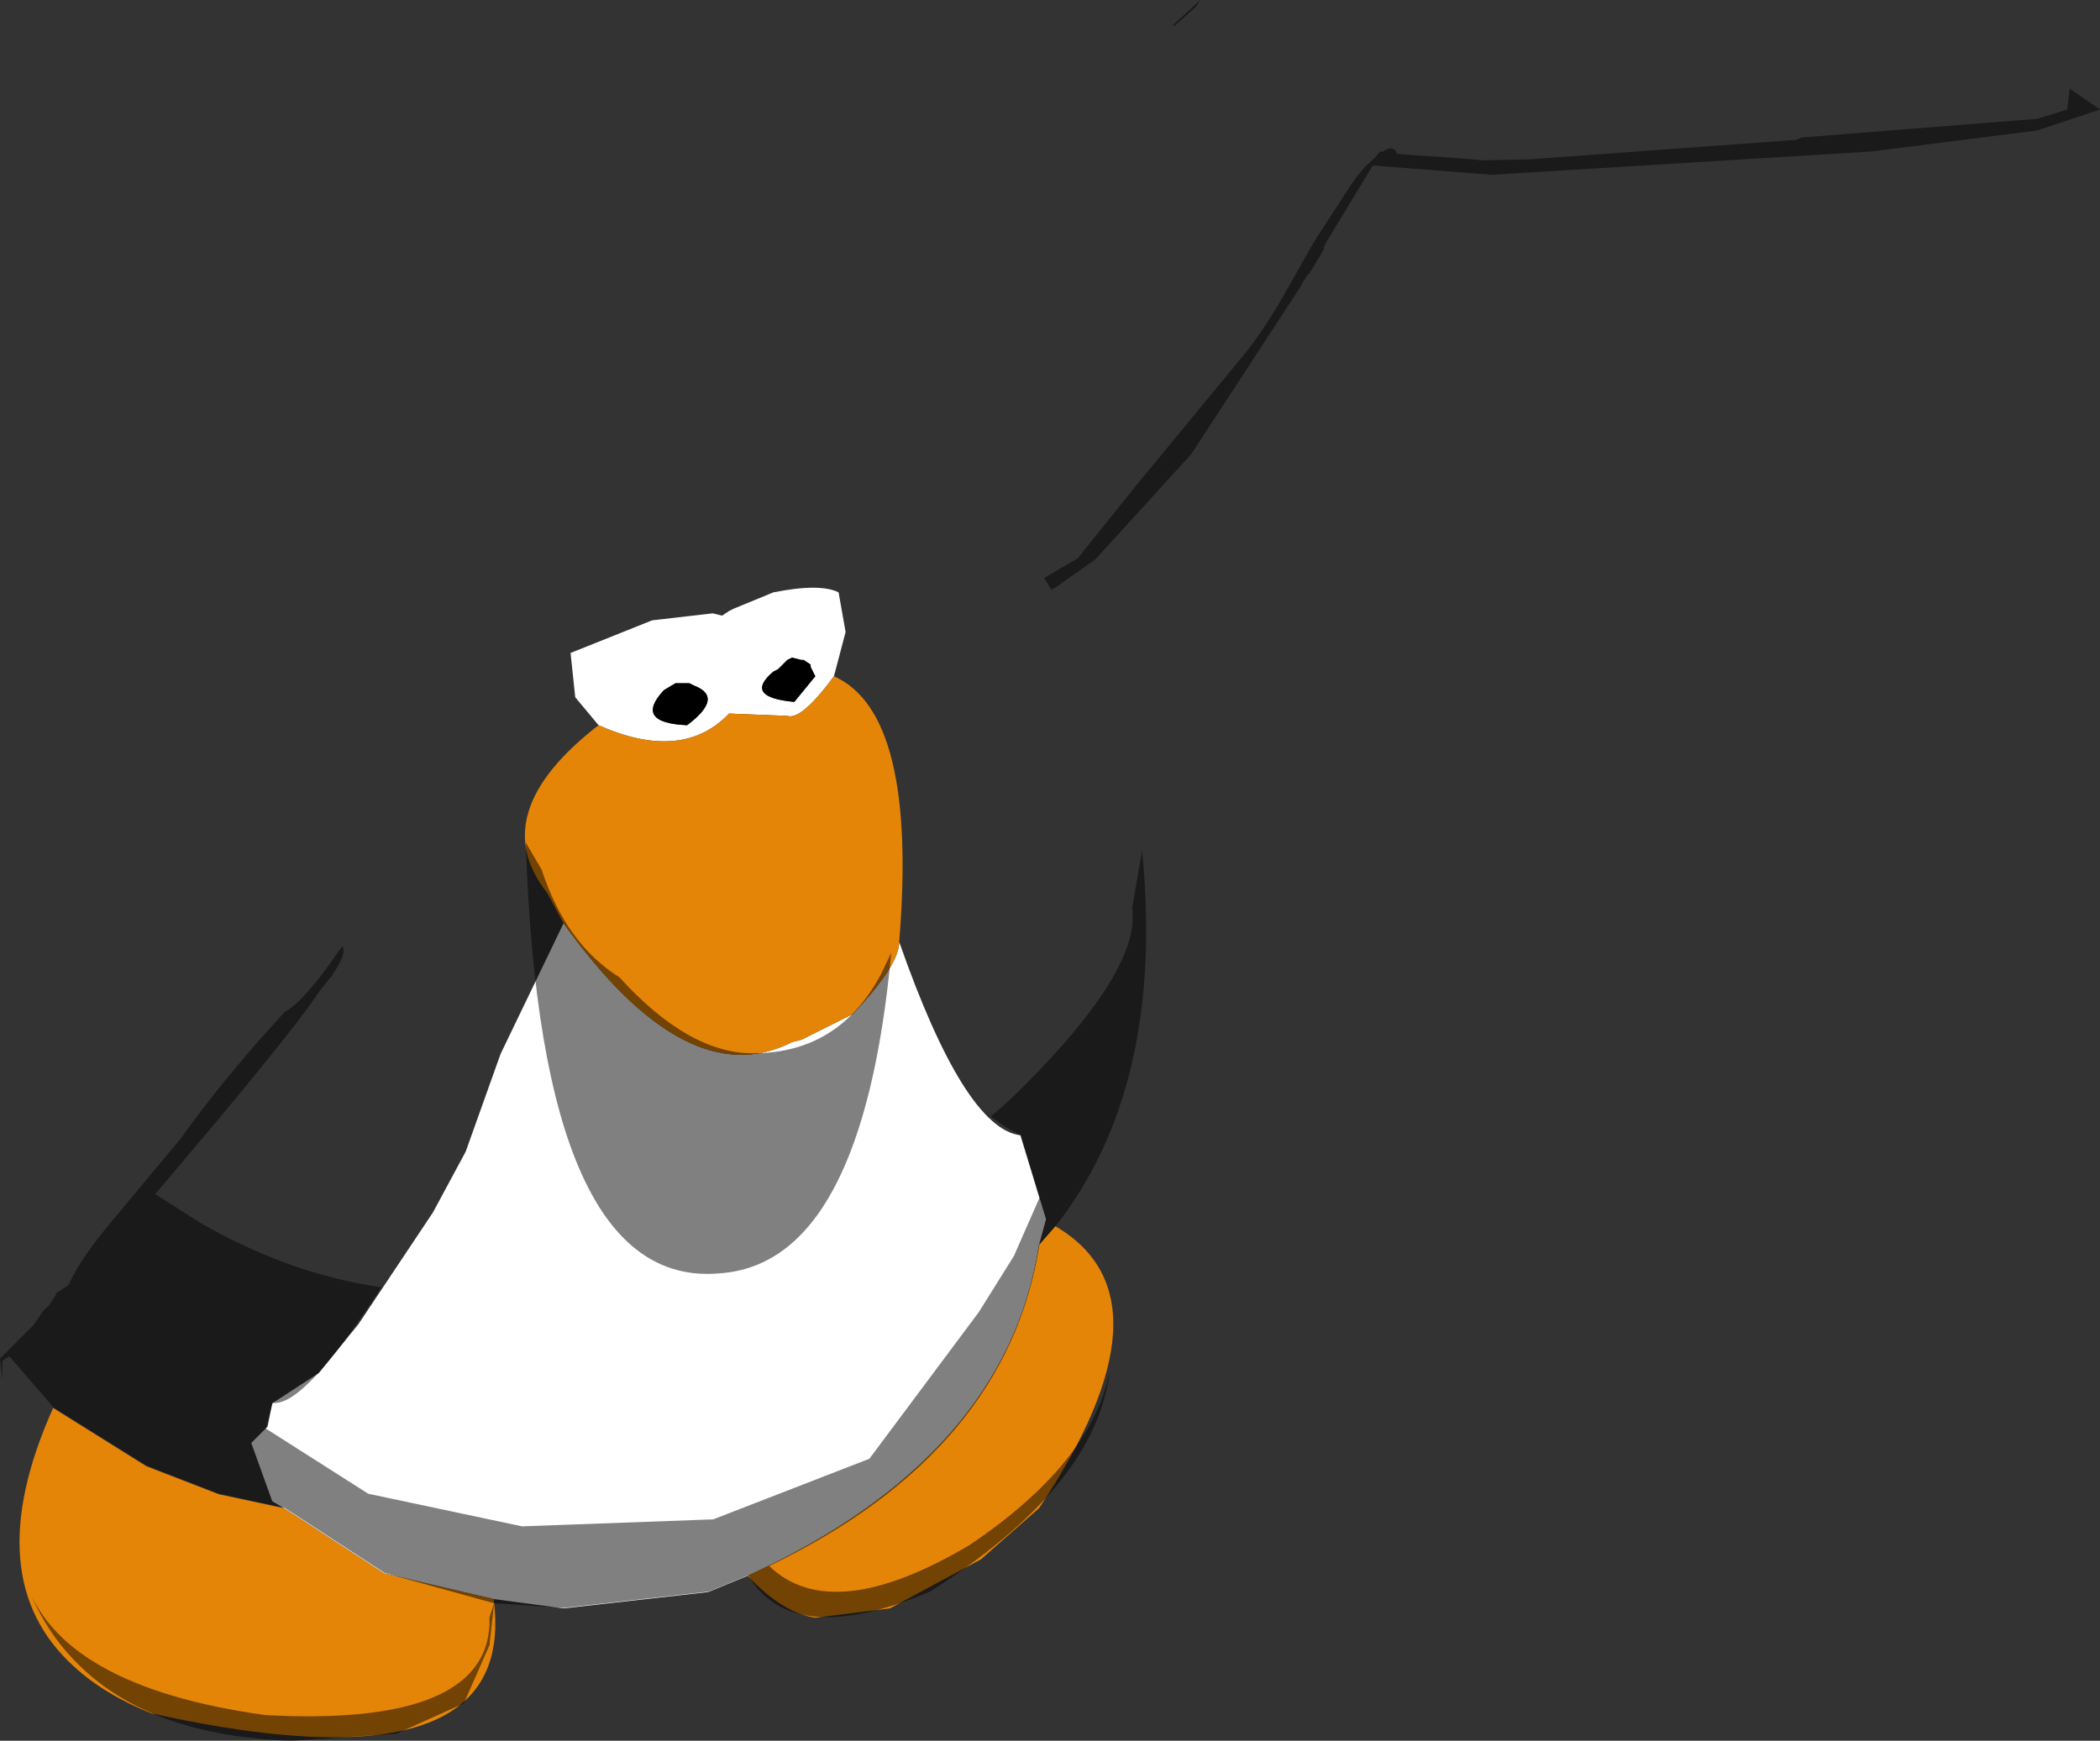 <?xml version="1.0" encoding="UTF-8" standalone="no"?>
<svg xmlns:ffdec="https://www.free-decompiler.com/flash" xmlns:xlink="http://www.w3.org/1999/xlink" ffdec:objectType="shape" height="186.75px" width="225.25px" xmlns="http://www.w3.org/2000/svg">
  <rect width="100%" height="100%" fill="#333333" stroke="none"/>
  <g transform="matrix(1.0, 0.0, 0.0, 1.0, 57.95, 86.8)">
    <path d="M14.5 -13.5 L13.25 -12.75 Q10.0 -9.25 15.75 -9.0 19.75 -12.0 16.5 -13.25 L16.0 -13.5 14.5 -13.5 M6.25 -9.0 L3.75 -12.0 3.25 -16.75 12.0 -20.25 18.5 -21.0 19.5 -20.75 20.25 -21.25 20.75 -21.5 25.0 -23.25 Q30.0 -24.25 32.0 -23.25 L32.75 -19.0 31.5 -14.25 Q28.0 -9.5 26.5 -10.0 L20.25 -10.25 Q15.25 -5.0 6.25 -9.0 M38.5 14.25 Q45.5 34.25 51.5 35.0 L54.25 44.0 53.5 46.75 Q50.0 69.5 22.25 82.25 L18.0 84.0 2.5 85.75 -5.0 84.75 -16.75 82.0 -27.5 75.0 -28.75 74.25 -31.0 68.0 -29.25 66.25 -28.75 63.75 -23.75 60.5 -19.5 55.25 -11.5 43.25 -8.0 36.75 -4.25 26.25 2.5 12.25 Q15.75 30.75 27.0 25.0 L28.0 24.75 33.5 22.0 Q38.5 16.75 38.5 14.25 M27.0 -16.25 L26.5 -16.0 25.5 -15.0 25.0 -14.75 Q21.75 -12.0 27.25 -11.5 L29.5 -14.25 29.0 -15.25 29.0 -15.5 28.25 -16.0 28.0 -16.0 27.0 -16.25" fill="#ffffff" fill-rule="evenodd" stroke="none"/>
    <path d="M6.25 -9.0 Q15.25 -5.0 20.25 -10.25 L26.5 -10.0 Q28.0 -9.5 31.5 -14.25 40.5 -10.25 38.5 14.25 38.5 16.75 33.5 22.0 L28.0 24.75 27.0 25.0 Q15.75 30.75 2.5 12.25 L0.75 9.0 Q-6.0 0.5 6.25 -9.0 M53.5 46.75 L55.25 44.75 Q68.5 52.5 53.5 75.0 L47.25 80.5 37.5 85.75 29.5 86.75 Q26.0 86.25 22.25 82.25 50.0 69.5 53.5 46.75 M-5.0 84.75 Q-4.45 89.0 -5.6 92.0 -10.2 104.0 -41.75 97.0 -46.8 94.95 -50.0 92.0 -60.45 82.55 -52.25 64.25 L-42.25 70.5 -34.5 73.5 -27.5 75.0 -16.75 82.0 -5.0 84.75" fill="#e58508" fill-rule="evenodd" stroke="none"/>
    <path d="M14.5 -13.5 L16.0 -13.5 16.5 -13.25 Q19.75 -12.0 15.75 -9.0 10.0 -9.25 13.25 -12.75 L14.5 -13.5 M27.0 -16.25 L28.0 -16.0 28.25 -16.0 29.0 -15.5 29.0 -15.25 29.5 -14.25 27.25 -11.5 Q21.75 -12.0 25.0 -14.75 L25.5 -15.0 26.5 -16.0 27.0 -16.25" fill="#000000" fill-rule="evenodd" stroke="none"/>
    <path d="M70.8 -86.8 L70.3 -86.05 68.05 -84.05 67.8 -84.05 70.8 -86.8 M75.65 -48.95 Q77.6 -51.4 79.65 -54.95 L83.05 -60.95 86.95 -66.95 Q88.1 -68.7 89.55 -69.9 L90.05 -70.55 90.3 -70.5 Q91.55 -71.35 91.9 -70.3 L93.05 -70.2 98.2 -69.85 101.1 -69.6 106.05 -69.7 134.75 -71.8 135.3 -72.05 160.55 -74.05 163.8 -75.05 164.05 -77.3 167.3 -75.05 160.55 -72.8 142.8 -70.55 102.05 -68.05 89.3 -69.05 84.3 -60.8 84.05 -60.3 84.05 -60.05 82.55 -57.55 82.3 -57.3 81.8 -56.55 81.55 -56.05 69.8 -38.05 59.55 -26.8 55.3 -23.8 54.8 -23.55 54.05 -24.8 57.65 -26.9 63.9 -34.7 75.65 -48.95 M63.5 10.55 L64.55 4.45 Q67.05 29.7 55.3 44.7 L53.55 46.7 Q50.05 68.95 24.55 81.2 31.3 87.7 46.05 78.95 59.05 70.2 61.05 60.45 59.55 72.7 41.8 83.95 27.05 90.2 22.3 82.2 L18.05 83.95 2.55 85.7 -4.95 85.2 -5.45 89.7 -8.2 95.95 -15.45 99.2 -26.7 99.95 Q-41.65 99.45 -49.35 91.95 -52.65 88.8 -54.6 84.35 -52.45 88.9 -47.1 91.95 -40.65 95.65 -29.45 97.2 -11.5 98.15 -6.95 91.95 -5.55 90.05 -5.45 87.45 L-5.45 86.7 -4.95 85.2 -16.7 81.95 -27.45 74.95 -34.45 73.45 -42.2 70.45 -52.2 64.2 -56.95 58.7 -57.7 59.2 -57.7 61.2 -57.95 58.95 -54.4 55.4 -54.35 55.35 -53.3 53.8 -52.7 53.25 -51.95 52.1 -51.95 51.95 -50.65 51.1 -50.55 50.95 Q-49.25 48.1 -45.9 44.15 L-38.45 35.2 Q-35.2 30.6 -30.2 24.85 L-27.45 21.8 Q-25.3 20.6 -21.7 15.35 L-21.25 14.75 -21.2 14.8 Q-21.1 14.85 -21.1 15.25 -21.1 16.0 -22.4 17.95 L-23.7 19.55 Q-25.6 22.55 -34.5 33.25 L-41.3 41.3 -36.45 44.4 Q-26.85 49.9 -17.05 51.3 -25.35 64.15 -28.7 63.7 L-29.45 66.45 -18.45 73.45 -1.95 76.95 18.55 76.2 35.3 69.7 47.05 53.95 50.8 47.95 53.55 41.7 51.55 34.95 Q49.5 34.05 47.8 32.5 L48.35 32.95 Q51.05 30.75 55.0 26.45 63.55 17.1 63.55 11.6 L63.5 10.55 M8.5 18.05 Q15.9 26.2 22.8 26.2 32.05 26.2 36.55 17.7 L37.65 15.4 Q34.55 48.7 19.3 49.8 0.0 51.6 -1.55 3.6 L0.15 6.5 Q2.75 14.45 8.5 18.05" fill="#000000" fill-opacity="0.498" fill-rule="evenodd" stroke="none"/>
  </g>
</svg>

